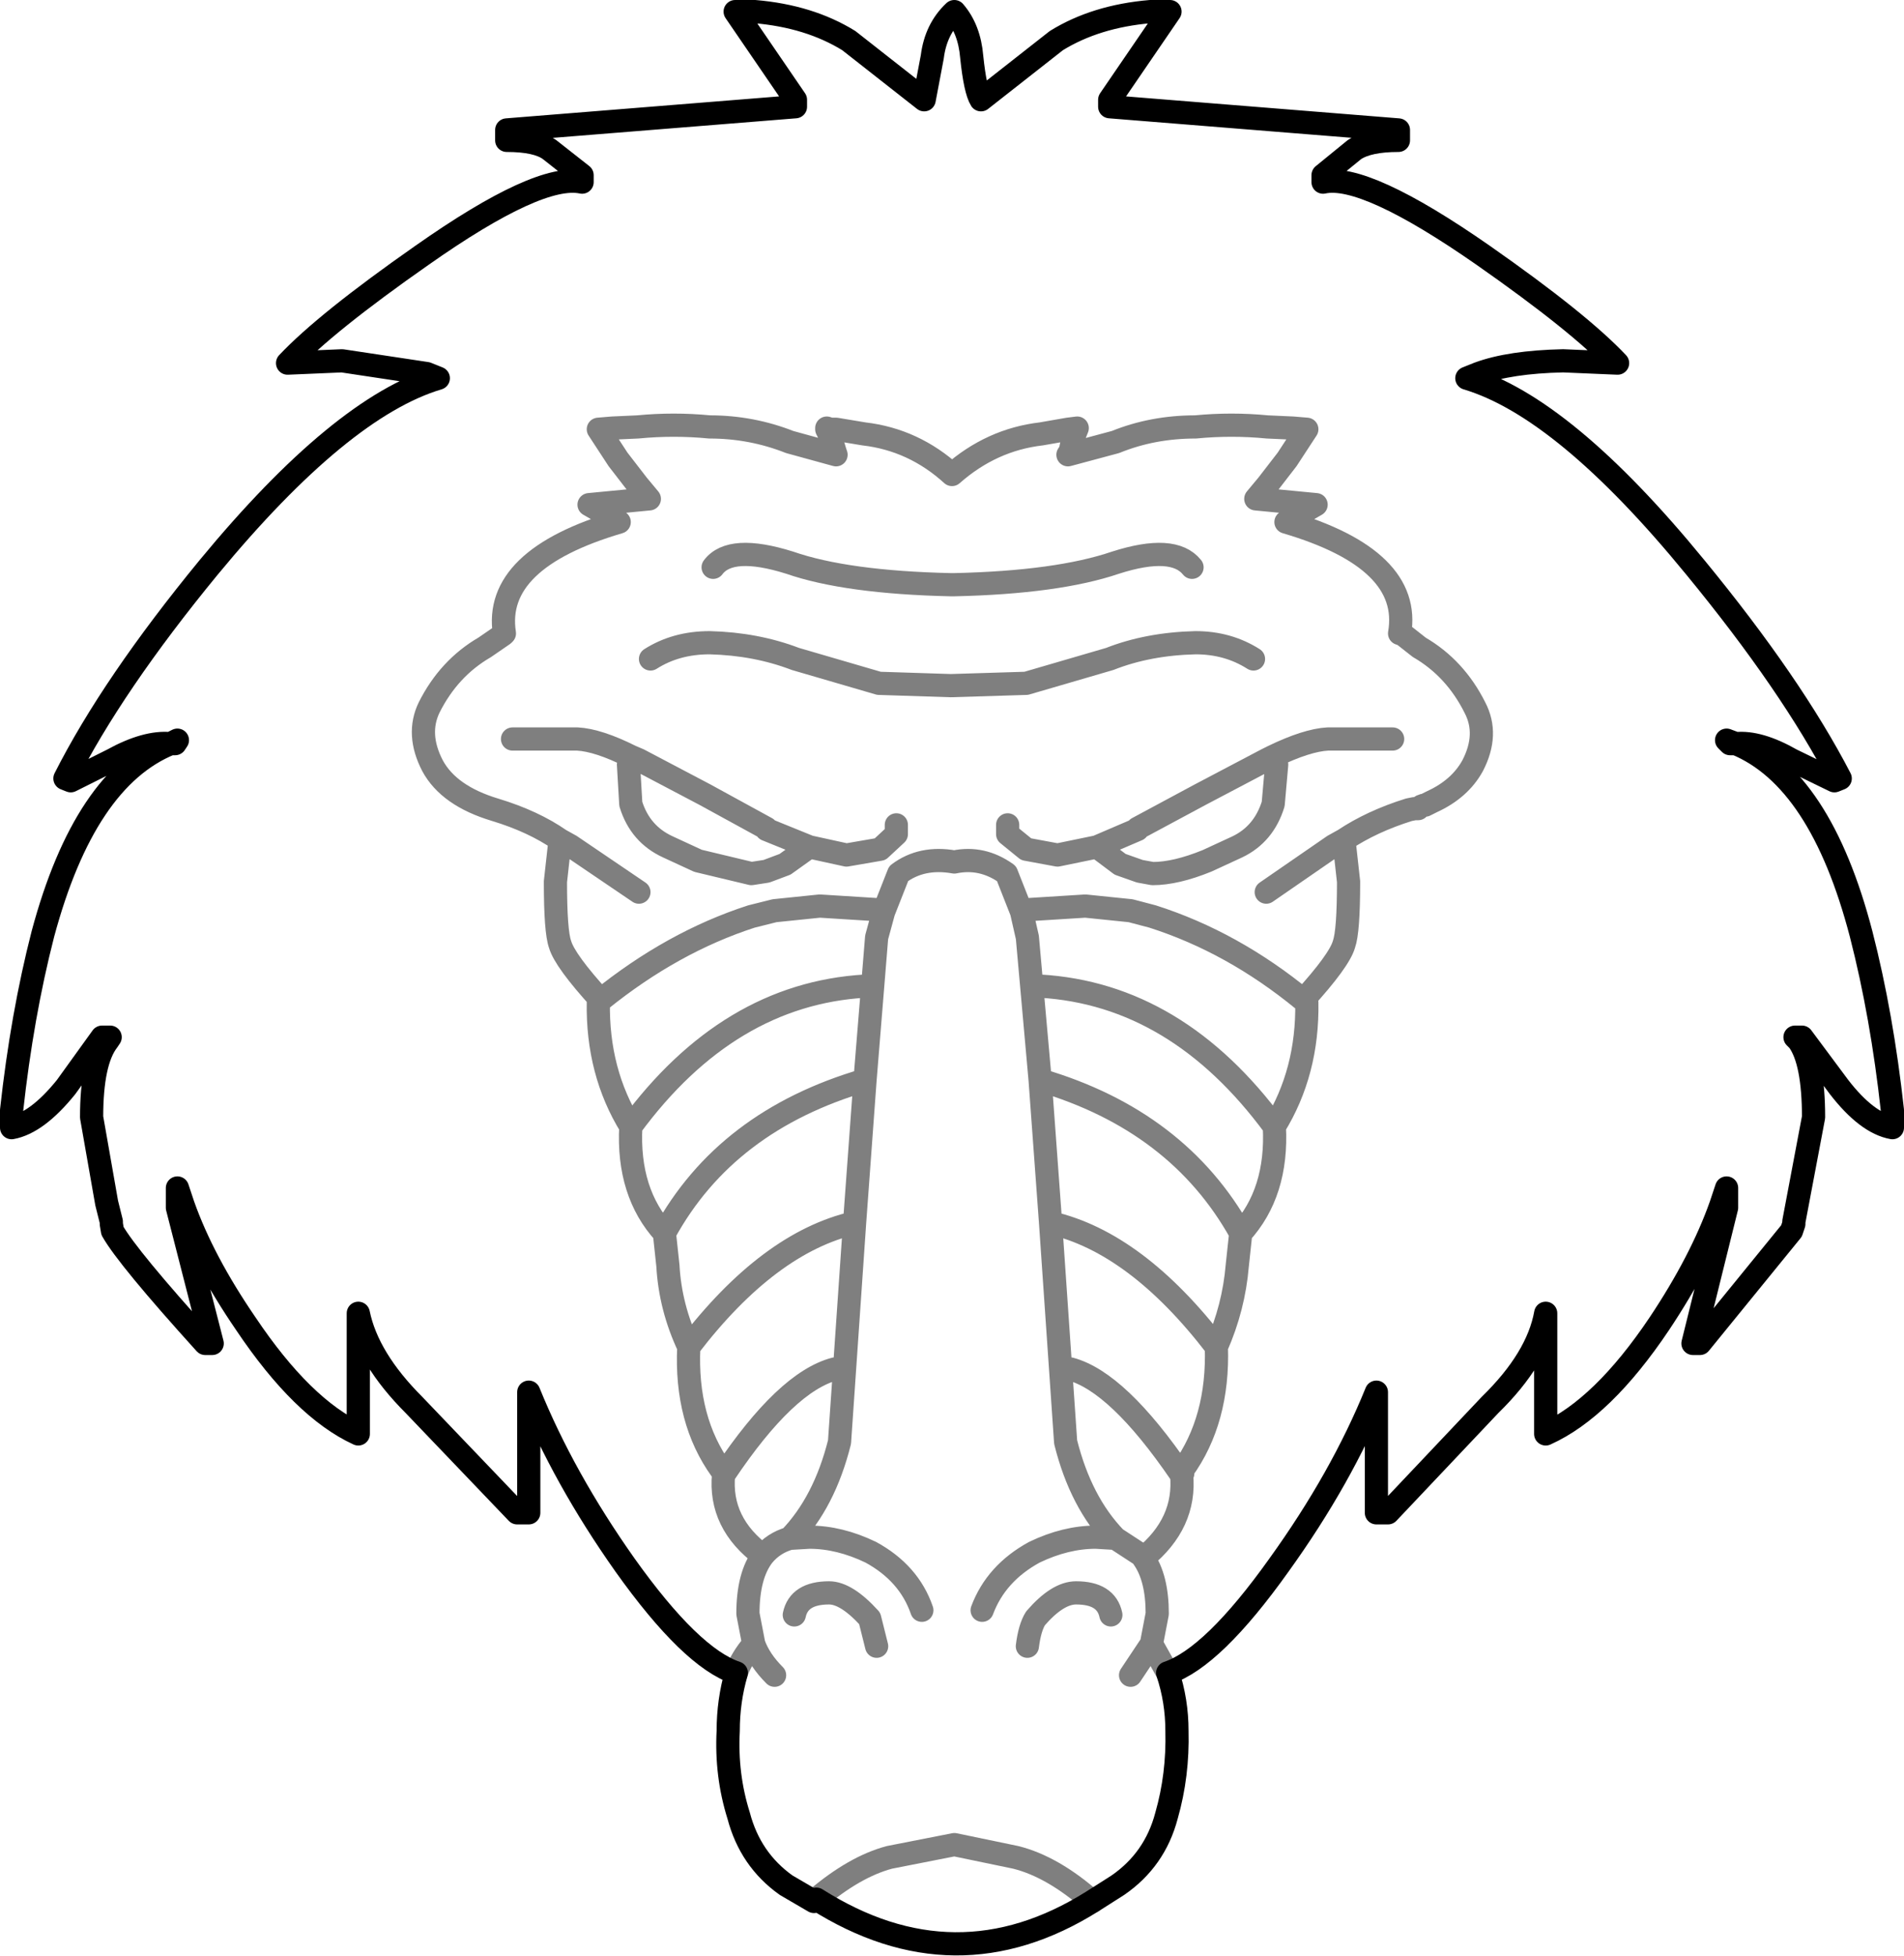 <?xml version="1.0" encoding="UTF-8" standalone="no"?>
<svg xmlns:xlink="http://www.w3.org/1999/xlink" height="84.3px" width="82.1px" xmlns="http://www.w3.org/2000/svg">
  <g transform="matrix(1.0, 0.0, 0.0, 1.0, -358.85, -102.55)">
    <path d="M404.4 104.3 Q406.1 103.25 408.45 103.05 L409.3 103.05 406.7 106.85 406.7 107.15 419.15 108.15 419.15 108.6 Q417.85 108.6 417.25 109.0 L415.9 110.1 415.9 110.4 Q417.7 110.0 422.8 113.55 426.95 116.45 428.6 118.2 L426.25 118.1 Q423.95 118.15 422.6 118.65 L422.1 118.85 Q426.3 120.1 431.95 127.0 436.1 132.05 438.2 136.1 L437.95 136.2 436.1 135.3 Q434.7 134.5 433.7 134.6 437.35 136.1 439.1 142.8 440.0 146.3 440.45 150.4 L440.45 151.15 Q439.35 150.95 438.15 149.4 L436.55 147.25 436.25 147.25 436.4 147.4 Q437.05 148.3 437.05 150.7 L436.2 155.2 436.2 155.3 436.1 155.6 432.15 160.45 431.85 160.45 433.3 154.6 433.3 153.75 433.05 154.5 Q432.2 156.9 430.4 159.6 427.95 163.25 425.5 164.35 L425.5 159.15 Q425.15 161.1 423.1 163.1 L418.7 167.75 418.2 167.75 418.2 162.55 Q416.7 166.25 414.0 170.0 411.15 174.0 409.2 174.65 409.6 175.85 409.6 177.15 409.65 179.05 409.15 180.8 408.65 182.7 407.05 183.8 L405.95 184.5 Q400.05 188.2 394.05 184.4 L393.95 184.5 392.75 183.8 Q391.2 182.7 390.7 180.8 390.15 179.05 390.25 177.15 390.25 175.85 390.6 174.65 388.65 174.0 385.8 170.0 383.15 166.25 381.65 162.55 L381.65 167.75 381.15 167.75 376.7 163.1 Q374.7 161.1 374.3 159.15 L374.3 164.35 Q371.9 163.25 369.45 159.6 367.6 156.9 366.75 154.5 L366.5 153.75 366.5 154.6 368.0 160.45 367.7 160.45 Q364.35 156.75 363.7 155.6 L363.65 155.3 363.65 155.2 363.45 154.4 362.8 150.7 Q362.8 148.3 363.5 147.4 L363.6 147.25 363.25 147.25 361.7 149.4 Q360.45 150.95 359.35 151.15 L359.35 150.4 Q359.8 146.3 360.7 142.8 362.5 136.1 366.2 134.6 365.15 134.5 363.7 135.3 L361.9 136.2 361.65 136.1 Q363.7 132.05 367.85 127.0 373.55 120.1 377.75 118.85 L377.25 118.65 373.6 118.1 371.25 118.2 Q372.9 116.45 377.05 113.55 382.1 110.0 383.95 110.4 L383.95 110.1 382.55 109.0 Q382.0 108.6 380.7 108.6 L380.7 108.15 393.15 107.15 393.15 106.85 390.55 103.05 391.4 103.05 Q393.75 103.25 395.45 104.3 L398.7 106.85 399.05 105.0 Q399.2 103.8 400.0 103.05 400.65 103.8 400.75 105.0 400.9 106.45 401.15 106.85 L404.4 104.3 M366.2 134.6 L366.5 134.45 366.4 134.6 366.2 134.6 M433.3 134.45 L433.45 134.6 433.7 134.6 433.3 134.45" fill="none" stroke="#000000" stroke-linecap="round" stroke-linejoin="round" stroke-width="1.0"/>
    <path d="M413.45 141.0 L416.35 139.0 416.8 138.75 Q418.0 137.95 419.6 137.45 L419.85 137.4 420.0 137.4 Q420.15 137.25 420.3 137.25 L420.6 137.1 Q421.8 136.55 422.35 135.55 423.05 134.2 422.45 133.05 421.6 131.35 420.05 130.45 L419.35 129.9 419.2 129.85 Q419.75 126.65 414.3 125.05 L415.6 124.3 413.0 124.05 413.5 123.45 414.35 122.35 415.2 121.05 414.6 121.0 413.5 120.95 Q411.95 120.8 410.4 120.95 408.55 120.95 406.95 121.6 L404.9 122.15 405.0 122.0 405.1 121.5 405.3 121.0 404.9 121.05 403.75 121.25 Q401.6 121.5 399.9 123.0 398.25 121.5 396.1 121.25 L394.9 121.05 394.65 121.05 394.5 121.0 394.5 121.05 394.6 121.25 394.7 121.5 394.85 122.0 394.9 122.15 392.9 121.6 Q391.25 120.95 389.45 120.95 387.9 120.8 386.35 120.95 L385.25 121.0 384.65 121.05 385.5 122.35 386.35 123.45 386.85 124.05 384.25 124.3 385.55 125.05 Q380.1 126.65 380.6 129.85 L380.55 129.9 379.75 130.45 Q378.2 131.35 377.35 133.05 376.8 134.2 377.5 135.55 378.2 136.85 380.2 137.45 381.85 137.95 383.0 138.75 L383.45 139.0 386.4 141.0 M397.5 138.1 L397.5 138.5 396.8 139.15 395.35 139.4 393.75 139.05 392.7 139.8 391.9 140.1 391.25 140.2 388.95 139.65 387.65 139.05 Q386.45 138.5 386.05 137.2 L385.95 135.5 386.05 135.15 Q384.65 134.45 383.75 134.4 L380.95 134.4 M383.0 138.75 L382.8 140.55 Q382.8 142.7 383.0 143.25 383.2 143.95 384.75 145.65 387.85 143.15 391.25 142.05 L392.25 141.8 394.2 141.6 396.6 141.75 M410.25 127.0 Q409.45 126.0 406.95 126.8 404.45 127.65 400.0 127.75 L399.85 127.75 Q395.35 127.65 392.9 126.8 390.35 126.0 389.6 127.0 M412.9 130.95 Q411.8 130.25 410.4 130.25 408.35 130.3 406.7 130.95 L403.1 132.0 399.85 132.1 396.75 132.0 393.15 130.95 Q391.45 130.3 389.45 130.25 388.0 130.25 386.9 130.95 M393.75 139.05 L391.9 138.3 391.9 138.25 389.25 136.8 386.4 135.3 386.05 135.15 M396.15 145.05 Q390.25 145.4 386.05 151.1 385.9 153.95 387.5 155.7 390.15 150.85 396.15 149.1 L396.65 142.95 396.95 141.85 397.6 140.2 Q398.6 139.45 400.0 139.7 401.2 139.45 402.25 140.2 L402.9 141.85 403.15 142.95 403.7 149.1 Q409.65 150.85 412.35 155.7 413.95 153.95 413.8 151.1 409.6 145.4 403.7 145.05 M402.3 138.1 L402.3 138.5 403.1 139.15 404.45 139.4 406.15 139.05 407.9 138.3 407.9 138.25 410.6 136.8 413.45 135.3 413.75 135.15 Q415.2 134.45 416.1 134.4 L418.9 134.4 M384.75 145.65 L384.65 145.75 Q384.6 148.75 386.05 151.1 M403.7 149.1 L404.15 155.25 Q407.85 156.1 411.3 160.6 412.05 158.9 412.2 157.1 L412.35 155.7 M387.5 155.7 L387.65 157.1 Q387.75 158.9 388.55 160.6 392.0 156.1 395.7 155.25 L396.15 149.1 M388.55 160.6 Q388.4 163.75 389.95 165.9 L390.05 166.05 390.05 166.1 390.1 166.05 Q392.75 162.1 394.85 161.55 M398.6 171.95 Q398.05 170.35 396.4 169.45 395.05 168.8 393.75 168.8 L392.9 168.85 Q392.2 169.05 391.75 169.6 391.1 170.45 391.1 172.1 L391.35 173.4 Q391.6 174.1 392.25 174.75 M393.1 172.15 Q393.3 171.2 394.6 171.2 395.35 171.2 396.35 172.3 L396.65 173.5 M390.05 166.1 Q389.85 168.2 391.75 169.6 M407.6 174.75 L408.5 173.4 408.75 172.1 Q408.75 170.55 408.15 169.7 L408.1 169.6 406.95 168.85 406.1 168.8 Q404.8 168.8 403.45 169.45 401.8 170.35 401.2 171.95 M392.9 168.85 Q394.4 167.3 395.05 164.7 L395.7 155.25 M404.15 155.25 L404.8 164.7 Q405.45 167.3 406.95 168.85 M405.95 184.5 Q404.25 183.0 402.65 182.6 L400.0 182.05 397.2 182.6 Q395.7 183.0 394.05 184.4 M391.35 173.4 Q390.8 174.05 390.6 174.65 M406.75 172.15 Q406.55 171.2 405.25 171.2 404.45 171.2 403.5 172.3 403.25 172.7 403.15 173.5 M406.15 139.05 L407.15 139.8 408.0 140.1 408.55 140.2 Q409.55 140.2 410.9 139.65 L412.2 139.05 Q413.35 138.5 413.75 137.2 L413.9 135.5 413.75 135.15 M403.25 141.75 L405.65 141.6 407.6 141.8 408.55 142.05 Q412.0 143.15 415.05 145.65 416.6 143.95 416.8 143.25 417.0 142.7 417.0 140.55 L416.8 138.75 M413.8 151.1 Q415.25 148.75 415.2 145.75 L415.05 145.65 M405.0 161.55 Q407.05 162.1 409.75 166.05 L409.8 166.1 409.85 166.05 409.85 165.9 Q411.4 163.75 411.3 160.6 M408.15 169.7 Q410.0 168.2 409.8 166.1 M409.2 174.65 L408.5 173.4" fill="none" stroke="#000000" stroke-linecap="round" stroke-linejoin="round" stroke-opacity="0.502" stroke-width="1.0"/>
  </g>
</svg>
